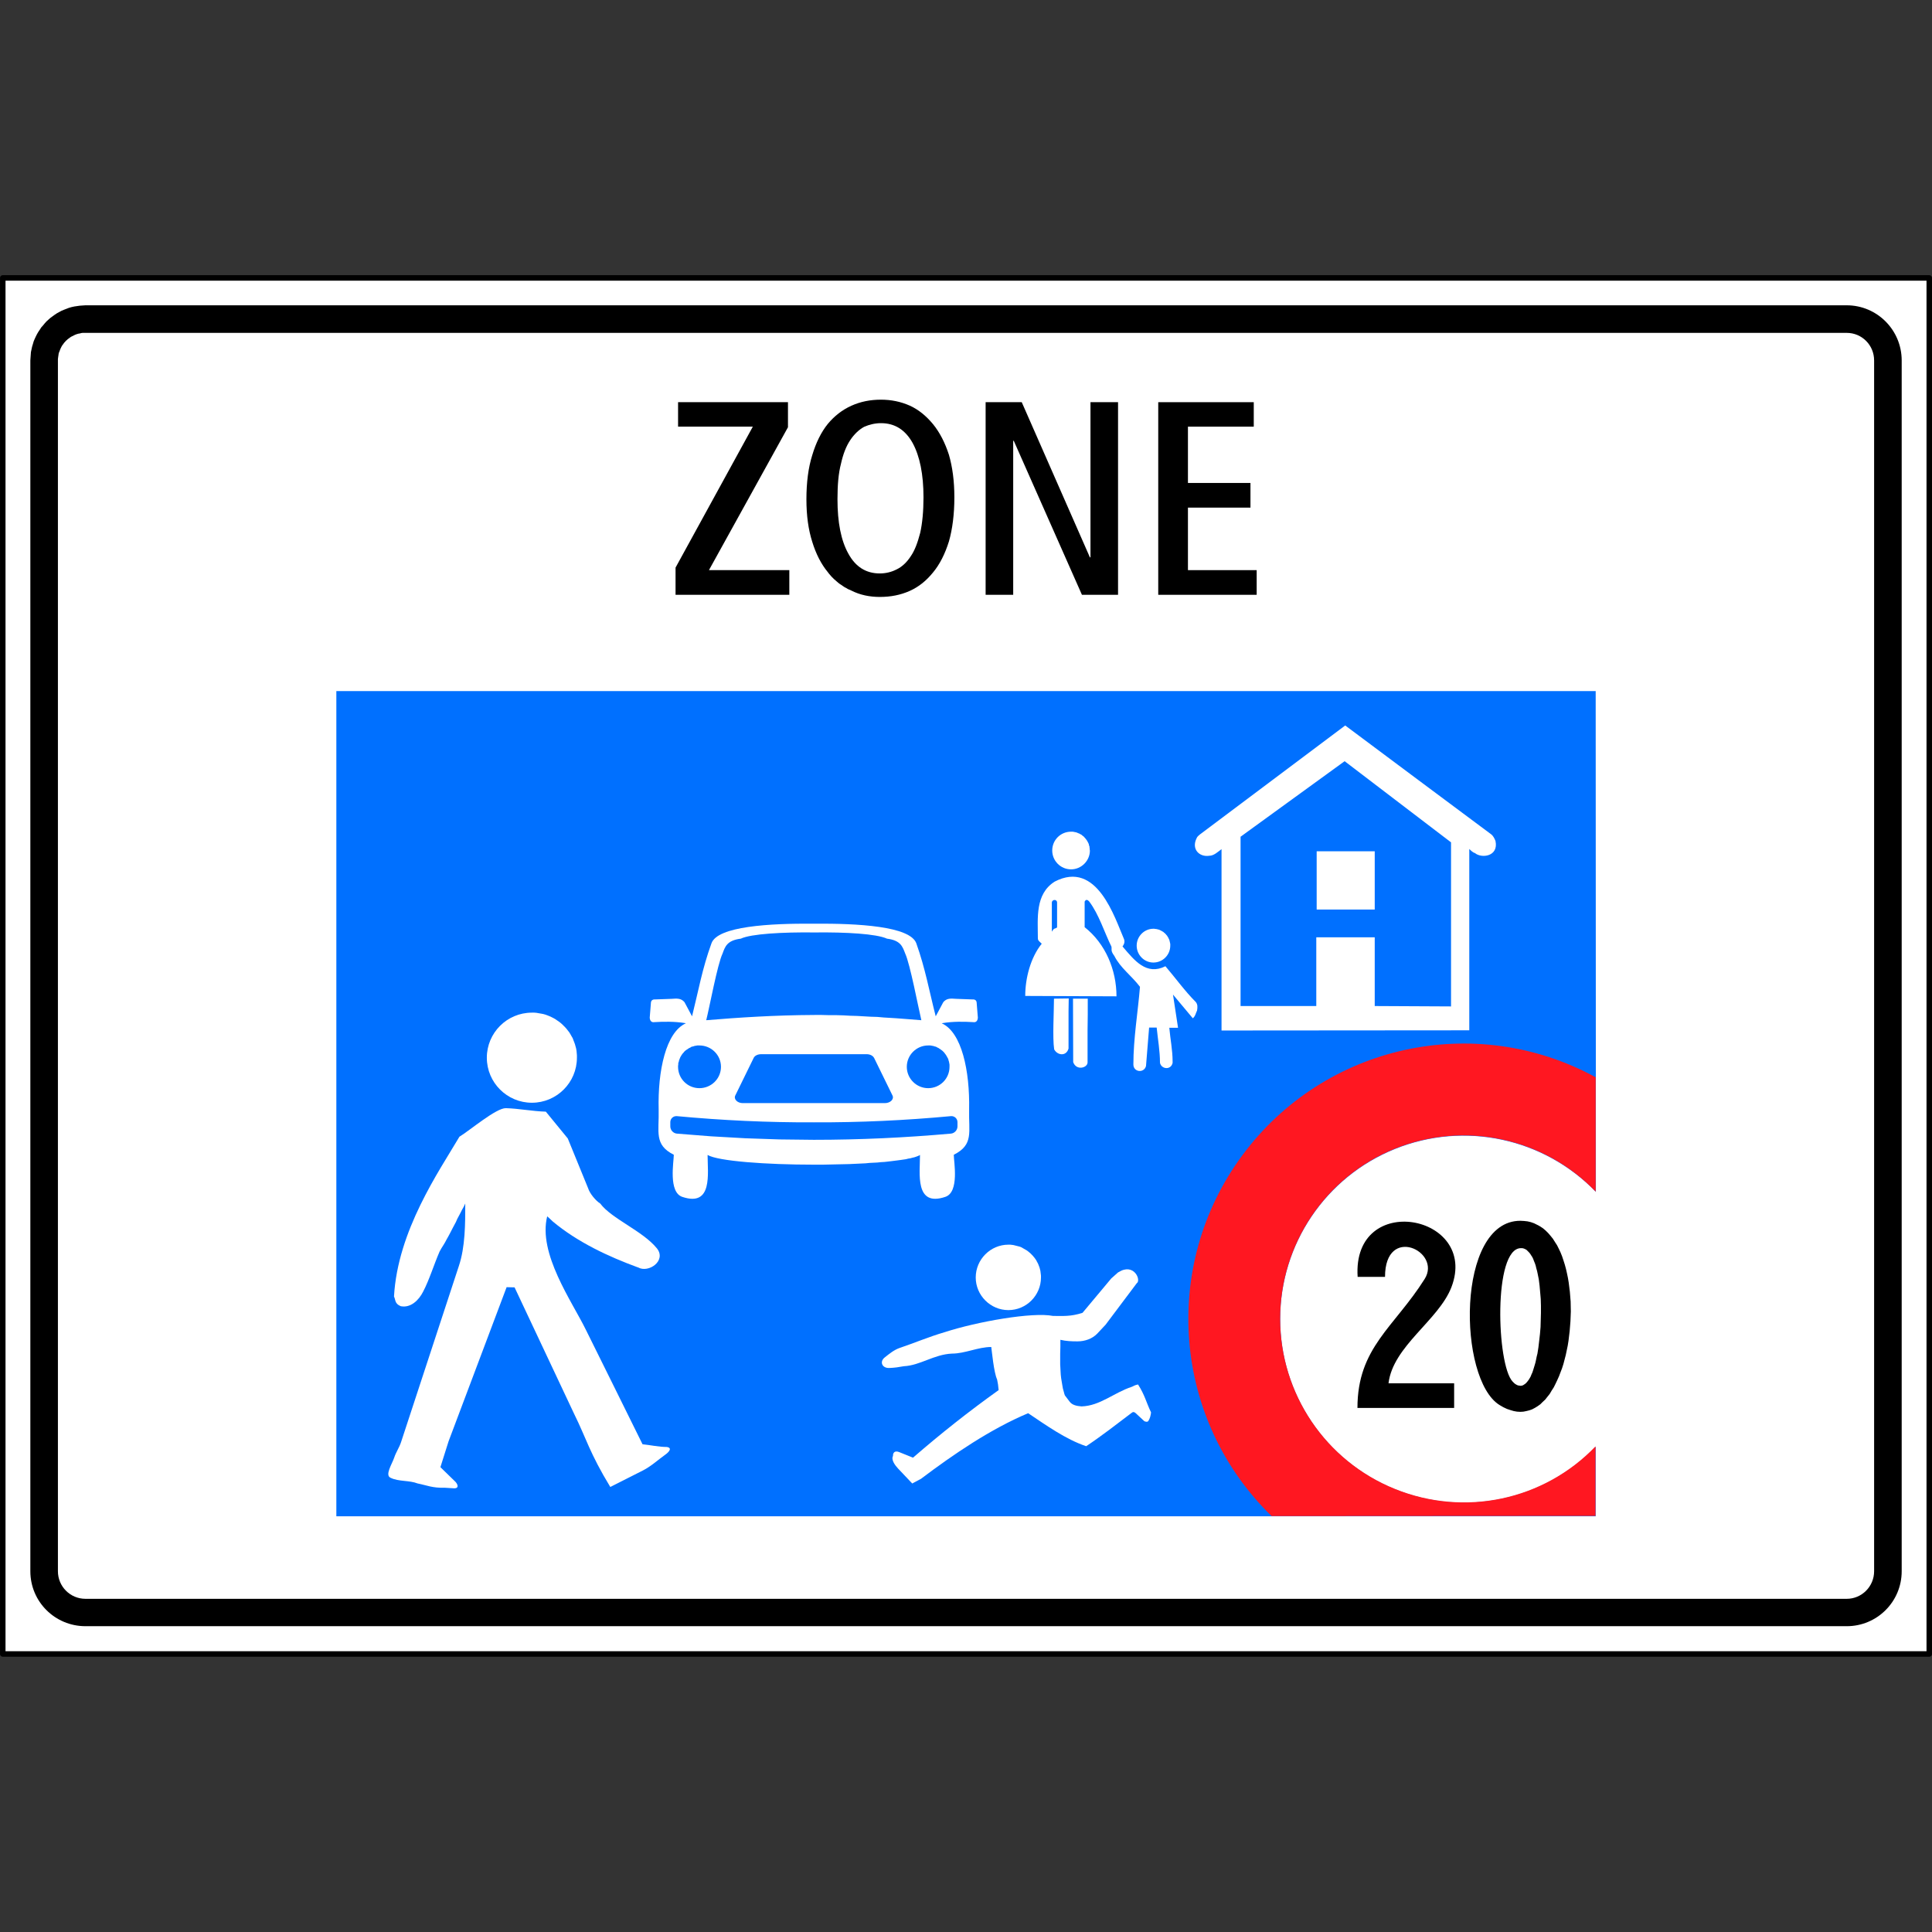 <?xml version="1.0" encoding="UTF-8" standalone="no"?>
<svg
   xmlns:dc="http://purl.org/dc/elements/1.1/"
   xmlns:cc="http://creativecommons.org/ns#"
   xmlns:rdf="http://www.w3.org/1999/02/22-rdf-syntax-ns#"
   xmlns:svg="http://www.w3.org/2000/svg"
   xmlns="http://www.w3.org/2000/svg"
   xmlns:sodipodi="http://sodipodi.sourceforge.net/DTD/sodipodi-0.dtd"
   xmlns:inkscape="http://www.inkscape.org/namespaces/inkscape"
   version="1.0"
   width="124.38"
   height="124.38"
   id="svg1945"
   inkscape:version="0.48.4 r9939"
   sodipodi:docname="homezone.svg">
  <rect width="100%" height="100%" fill="#333333" stroke="none"/>
  <sodipodi:namedview
     pagecolor="#ffffff"
     bordercolor="#666666"
     borderopacity="1"
     objecttolerance="10"
     gridtolerance="10"
     guidetolerance="10"
     inkscape:pageopacity="0"
     inkscape:pageshadow="2"
     inkscape:window-width="640"
     inkscape:window-height="480"
     id="namedview3847"
     showgrid="false"
     inkscape:zoom="2.6534353"
     inkscape:cx="17.153331"
     inkscape:cy="44.470654"
     inkscape:window-x="0"
     inkscape:window-y="0"
     inkscape:window-maximized="0"
     inkscape:current-layer="svg1945" />
  <defs
     id="defs1947" />
  <g
     id="g3851"
     transform="translate(0,17.719)">
    <g
       id="layer1"
       transform="translate(-180.668,-390.749)">
      <g
         xml:space="preserve"
         id="g10"
         style="font-style:normal;font-variant:normal;font-weight:normal;font-stretch:normal;letter-spacing:normal;word-spacing:normal;text-anchor:start;fill:none;stroke:#000000;stroke-linecap:butt;stroke-linejoin:miter;stroke-miterlimit:10.433;stroke-opacity:1;stroke-dasharray:none;stroke-dashoffset:0"
         transform="matrix(1.25,0,0,-1.25,-127.766,966.185)">
<polygon
   id="polygon12"
   style="fill:#ffffff;fill-rule:nonzero;stroke:#ffffff;stroke-width:0;stroke-linejoin:round"
   points="346.11,460.21 246.89,460.21 246.89,389.34 246.89,389.34 346.11,389.34 " />
<polygon
   id="polygon14"
   style="stroke-width:0.283;stroke-linejoin:round"
   points="346.11,460.21 246.89,460.21 246.89,389.34 246.89,389.34 346.11,389.34 " />
<path
   id="path16"
   style="fill:#000000;fill-rule:nonzero;stroke-width:0"
   d="m 251.15,458.8 -0.15,-0.01 -0.14,-0.01 -0.14,-0.02 -0.14,-0.02 -0.14,-0.03 -0.14,-0.04 -0.13,-0.05 -0.13,-0.05 -0.12,-0.05 -0.13,-0.07 -0.11,-0.06 -0.12,-0.08 -0.11,-0.08 -0.11,-0.08 -0.1,-0.09 -0.1,-0.09 -0.09,-0.1 -0.09,-0.11 -0.09,-0.1 -0.07,-0.11 -0.08,-0.12 -0.07,-0.12 -0.06,-0.12 -0.06,-0.13 -0.05,-0.12 -0.04,-0.14 -0.04,-0.13 -0.03,-0.14 -0.03,-0.14 -0.01,-0.14 -0.01,-0.14 -0.01,-0.15 0,0 0,-62.36 0,0 c 0,-1.57 1.27,-2.83 2.84,-2.83 l 0,0 90.71,0 0,0 c 1.56,0 2.83,1.26 2.83,2.83 l 0,0 0,62.36 0,0 c 0,1.57 -1.27,2.84 -2.83,2.84 l 0,0 -90.71,0 z"
   inkscape:connector-curvature="0" />
<path
   id="path18"
   style="fill:#ffffff;fill-rule:nonzero;stroke:#ffffff;stroke-width:0"
   d="m 251.15,457.38 -0.08,0 -0.07,0 -0.07,-0.01 -0.07,-0.02 -0.07,-0.01 -0.07,-0.02 -0.06,-0.02 -0.07,-0.03 -0.06,-0.03 -0.06,-0.03 -0.06,-0.03 -0.06,-0.04 -0.05,-0.04 -0.06,-0.04 -0.05,-0.05 -0.05,-0.04 -0.04,-0.05 -0.05,-0.05 -0.04,-0.06 -0.04,-0.05 -0.04,-0.06 -0.03,-0.06 -0.03,-0.06 -0.03,-0.07 -0.02,-0.06 -0.03,-0.07 -0.02,-0.06 -0.01,-0.07 -0.01,-0.07 -0.01,-0.07 -0.01,-0.08 0,-0.07 0,0 0,-62.36 0,0 c 0,-0.78 0.63,-1.42 1.42,-1.42 l 0,0 90.71,0 0,0 c 0.78,0 1.41,0.64 1.41,1.42 l 0,0 0,62.36 0,0 c 0,0.79 -0.63,1.42 -1.41,1.42 l 0,0 -90.71,0 z"
   inkscape:connector-curvature="0" />
<path
   id="path20"
   style="fill:#0070ff;fill-rule:nonzero;stroke:#0070ff;stroke-width:0"
   d="m 328.93,400.01 0,-3.58 -64.86,0 0,42.5 0,0 64.86,0 0.01,-25.79 0,0 c -2.68,2.77 -6.77,3.65 -10.34,2.21 -3.58,-1.44 -5.92,-4.91 -5.92,-8.76 0,-3.86 2.34,-7.33 5.92,-8.77 3.57,-1.44 7.65,-0.59 10.33,2.19 z"
   inkscape:connector-curvature="0" />
<path
   id="path22"
   style="fill:#ffffff;fill-rule:nonzero;stroke:#ffffff;stroke-width:0"
   d="m 306.15,426.69 0.05,0 0.04,-0.01 0.04,0 0.05,-0.01 0.04,-0.01 0.04,-0.01 0.04,-0.01 0.04,-0.02 0.04,-0.02 0.04,-0.02 0.03,-0.02 0.04,-0.02 0.03,-0.02 0.03,-0.03 0.04,-0.03 0.03,-0.03 0.03,-0.03 0.02,-0.03 0.03,-0.03 0.02,-0.03 0.02,-0.04 0.03,-0.04 0.01,-0.03 0.02,-0.04 0.02,-0.04 0.01,-0.04 0.01,-0.04 0.01,-0.04 0.01,-0.05 0.01,-0.04 0,-0.05 0,-0.04 c 0,-0.48 -0.39,-0.87 -0.87,-0.87 -0.47,0 -0.86,0.39 -0.86,0.87 0,0.48 0.39,0.87 0.86,0.87 z"
   inkscape:connector-curvature="0" />
<path
   id="path24"
   style="fill:#ffffff;fill-rule:nonzero;stroke:#ffffff;stroke-width:0"
   d="m 288.66,414.54 0.46,0 0.46,0.01 0.45,0.01 0.45,0.01 0.43,0.02 0.21,0.01 0.21,0.01 0.2,0.02 0.2,0.01 0.2,0.01 0.19,0.02 0.18,0.01 0.18,0.02 0.17,0.02 0.16,0.02 0.16,0.02 0.15,0.02 0.14,0.02 0.14,0.02 0.12,0.03 0.12,0.02 0.11,0.03 0.09,0.02 0.09,0.03 0.08,0.03 0.07,0.03 0.05,0.03 c 0,-0.94 -0.28,-2.69 1.3,-2.16 0.74,0.24 0.44,1.81 0.44,2.17 1.04,0.52 0.76,1.17 0.79,2.33 0.04,1.99 -0.38,3.98 -1.41,4.44 l 0,0 0.04,0.01 0,0 c 0.54,0.09 1.11,0.08 1.59,0.05 0.12,-0.02 0.22,0.05 0.23,0.23 l 0,0 -0.06,0.75 0,0 c 0,0.15 -0.1,0.2 -0.22,0.19 l 0,0 -0.83,0.03 0,0 c -0.29,0.02 -0.49,0.04 -0.67,-0.17 l 0,0 -0.39,-0.73 0,0 c -0.34,1.32 -0.53,2.44 -1,3.76 -0.32,0.88 -3.01,1.03 -5.28,1.01 -2.26,0.02 -4.96,-0.13 -5.27,-1.01 -0.48,-1.32 -0.67,-2.44 -1,-3.76 l 0,0 -0.39,0.73 0,0 c -0.18,0.21 -0.39,0.19 -0.67,0.17 l 0,0 -0.84,-0.03 0,0 c -0.11,0.01 -0.22,-0.04 -0.22,-0.19 l 0,0 -0.06,-0.75 0,0 c 0.01,-0.18 0.11,-0.25 0.23,-0.23 0.48,0.03 1.05,0.04 1.6,-0.05 l 0,0 0.03,-0.01 0,0 c -1.03,-0.46 -1.45,-2.45 -1.4,-4.44 0.03,-1.16 -0.25,-1.81 0.78,-2.33 0,-0.36 -0.29,-1.93 0.44,-2.17 1.58,-0.53 1.3,1.22 1.3,2.16 0.54,-0.32 3.02,-0.5 5.47,-0.5 z"
   inkscape:connector-curvature="0" />
<path
   id="path26"
   style="fill:#ffffff;fill-rule:nonzero;stroke:#ffffff;stroke-width:0"
   d="m 274.14,422.37 0.12,0 0.12,-0.01 0.11,-0.02 0.12,-0.02 0.11,-0.02 0.11,-0.03 0.11,-0.04 0.1,-0.04 0.11,-0.05 0.1,-0.05 0.09,-0.05 0.1,-0.07 0.09,-0.06 0.09,-0.07 0.08,-0.07 0.08,-0.08 0.08,-0.08 0.07,-0.08 0.07,-0.09 0.07,-0.09 0.06,-0.1 0.05,-0.09 0.06,-0.1 0.04,-0.11 0.04,-0.1 0.04,-0.11 0.03,-0.11 0.03,-0.11 0.02,-0.12 0.01,-0.11 0.01,-0.12 0,-0.12 c 0,-1.28 -1.04,-2.32 -2.32,-2.32 -1.28,0 -2.32,1.04 -2.32,2.32 0,1.28 1.04,2.32 2.32,2.32 z"
   inkscape:connector-curvature="0" />
<path
   id="path28"
   style="fill:#ffffff;fill-rule:nonzero;stroke:#ffffff;stroke-width:0"
   d="m 301.91,431.69 0.05,0 0.04,0 0.05,-0.01 0.05,-0.01 0.05,-0.01 0.04,-0.01 0.05,-0.02 0.04,-0.02 0.04,-0.01 0.05,-0.03 0.04,-0.02 0.04,-0.02 0.03,-0.03 0.04,-0.03 0.04,-0.03 0.03,-0.03 0.03,-0.04 0.03,-0.03 0.03,-0.04 0.03,-0.04 0.02,-0.03 0.03,-0.05 0.02,-0.04 0.02,-0.04 0.02,-0.04 0.01,-0.05 0.01,-0.04 0.02,-0.05 0,-0.05 0.01,-0.05 0,-0.05 0.01,-0.05 c 0,-0.53 -0.44,-0.97 -0.97,-0.97 -0.54,0 -0.97,0.44 -0.97,0.97 0,0.54 0.43,0.97 0.97,0.97 z"
   inkscape:connector-curvature="0" />
<path
   id="path30"
   style="fill:#ffffff;fill-rule:nonzero;stroke:#ffffff;stroke-width:0"
   d="m 298.68,410.42 0.09,0 0.09,-0.01 0.08,-0.01 0.08,-0.02 0.08,-0.02 0.08,-0.02 0.08,-0.02 0.08,-0.03 0.07,-0.04 0.07,-0.04 0.07,-0.04 0.07,-0.04 0.07,-0.05 0.06,-0.05 0.06,-0.05 0.06,-0.06 0.06,-0.06 0.05,-0.06 0.05,-0.06 0.05,-0.07 0.04,-0.06 0.04,-0.08 0.04,-0.07 0.03,-0.07 0.03,-0.08 0.03,-0.08 0.02,-0.08 0.02,-0.08 0.01,-0.08 0.01,-0.08 0.01,-0.09 0,-0.09 c 0,-0.92 -0.75,-1.68 -1.68,-1.68 -0.92,0 -1.68,0.76 -1.68,1.68 0,0.93 0.76,1.69 1.68,1.69 z"
   inkscape:connector-curvature="0" />
<path
   id="path32"
   style="fill:#ffffff;fill-rule:nonzero;stroke:#ffffff;stroke-width:0"
   d="m 270.71,412.54 -0.08,-0.17 -0.09,-0.16 -0.08,-0.16 -0.08,-0.15 -0.08,-0.15 -0.07,-0.16 -0.16,-0.3 -0.15,-0.29 -0.08,-0.15 -0.09,-0.16 -0.08,-0.15 -0.09,-0.15 -0.1,-0.16 -0.09,-0.16 c -0.3,-0.69 -0.53,-1.46 -0.85,-2.07 -0.22,-0.44 -0.64,-0.85 -1.15,-0.75 -0.32,0.13 -0.26,0.32 -0.35,0.5 0.19,3.39 2.3,6.42 3.37,8.23 0.53,0.32 1.89,1.48 2.39,1.47 0.69,-0.02 1.36,-0.16 2.06,-0.18 l 0,0 1.13,-1.38 1.05,-2.57 0,0 c 0.08,-0.26 0.39,-0.64 0.62,-0.78 0.59,-0.79 2.19,-1.41 2.92,-2.31 0.51,-0.64 -0.44,-1.29 -0.97,-0.98 l 0,0 -0.01,0 0,0 c -1.5,0.55 -3.1,1.29 -4.39,2.37 -0.09,0.09 -0.19,0.18 -0.28,0.26 -0.48,-1.92 1.27,-4.37 1.99,-5.84 0.97,-1.96 1.95,-3.93 2.92,-5.9 0.4,-0.04 0.84,-0.14 1.25,-0.14 0.33,-0.05 0.06,-0.3 -0.07,-0.39 -0.38,-0.27 -0.73,-0.6 -1.16,-0.82 l 0,0 -1.68,-0.85 0,0 c -1.07,1.76 -1.24,2.51 -1.86,3.76 -1.03,2.18 -2.05,4.35 -3.07,6.52 l 0,0 -0.41,0.01 -2.99,-7.94 -0.42,-1.33 0.77,-0.75 0,0 c 0.09,-0.09 0.23,-0.33 -0.05,-0.34 l 0,0 -0.49,0.03 0,0 c -0.64,-0.02 -0.94,0.13 -1.4,0.22 -0.43,0.17 -0.98,0.09 -1.39,0.29 -0.32,0.13 0.07,0.71 0.18,1.04 0.09,0.28 0.27,0.53 0.36,0.82 0.99,3.01 1.98,6.03 2.97,9.05 0.33,0.98 0.33,2.18 0.33,3.22 z"
   inkscape:connector-curvature="0" />
<path
   id="path34"
   style="fill:#ffffff;fill-rule:nonzero;stroke:#ffffff;stroke-width:0"
   d="m 301.36,405.52 0,-0.36 -0.01,-0.36 0,-0.18 0,-0.18 0,-0.18 0.01,-0.18 0.01,-0.19 0.01,-0.17 0.02,-0.18 0.03,-0.18 0.03,-0.18 0.03,-0.17 0.05,-0.18 0.02,-0.08 0.03,-0.09 0,0 0.25,-0.33 0,0 c 0.13,-0.17 0.35,-0.22 0.61,-0.24 0.96,0.03 1.65,0.7 2.59,1.01 0.11,0.04 0.12,0.08 0.32,0.12 0.36,-0.57 0.4,-0.87 0.67,-1.44 -0.02,-0.16 -0.05,-0.3 -0.14,-0.44 -0.03,-0.06 -0.17,-0.05 -0.23,0.01 l 0,0 -0.43,0.4 0,0 c -0.05,0.04 -0.11,0.07 -0.17,0.03 -0.78,-0.59 -1.56,-1.2 -2.37,-1.74 -1.05,0.35 -2.08,1.09 -2.99,1.7 -1.93,-0.81 -3.85,-2.12 -5.52,-3.38 l 0,0 -0.45,-0.24 -0.73,0.77 0,0 c -0.15,0.16 -0.37,0.45 -0.26,0.65 -0.01,0.15 0.08,0.29 0.31,0.2 l 0,0 0.72,-0.29 0,0 c 1.43,1.24 2.87,2.38 4.41,3.48 -0.02,0.24 -0.04,0.36 -0.08,0.55 -0.17,0.36 -0.27,1.48 -0.3,1.67 -0.68,0 -1.35,-0.34 -2.02,-0.34 -0.93,-0.04 -1.64,-0.61 -2.48,-0.65 -0.27,-0.05 -0.48,-0.08 -0.73,-0.09 -0.39,-0.03 -0.54,0.32 -0.26,0.54 0.24,0.19 0.48,0.39 0.77,0.49 0.77,0.26 1.52,0.58 2.31,0.81 1.69,0.55 4.54,1.05 5.59,0.84 0.51,0 0.91,-0.04 1.52,0.16 l 0,0 1.48,1.77 0.36,0.32 0.01,0 0,0 c 0.8,0.51 1.19,-0.42 0.94,-0.57 l 0,0 -1.6,-2.13 -0.43,-0.46 0,0 c -0.26,-0.27 -0.64,-0.4 -1.02,-0.4 -0.3,0 -0.58,0.01 -0.88,0.08 z"
   inkscape:connector-curvature="0" />
<path
   id="path36"
   style="fill:#ffffff;fill-rule:nonzero;stroke:#ffffff;stroke-width:0"
   d="m 301.79,423.1 -0.01,-0.65 0,-0.64 0,-0.65 0,-0.64 c -0.12,-0.42 -0.58,-0.35 -0.74,-0.04 -0.09,0.59 -0.01,1.95 -0.01,2.61 l 0,0 0.76,0.01 z"
   inkscape:connector-curvature="0" />
<path
   id="path38"
   style="fill:#ffffff;fill-rule:nonzero;stroke:#ffffff;stroke-width:0"
   d="m 302.77,423.09 0,-0.82 -0.01,-0.82 0,-0.82 0,-0.83 c -0.01,-0.28 -0.58,-0.43 -0.74,0.02 0,1.09 -0.01,2.18 -0.01,3.27 l 0,0 0.76,0 z"
   inkscape:connector-curvature="0" />
<path
   id="path40"
   style="fill:#ffffff;fill-rule:nonzero;stroke:#ffffff;stroke-width:0"
   d="m 307.16,423.3 1.02,-1.22 0,0 c 0.13,0.1 0.15,0.26 0.22,0.4 0.03,0.18 0.03,0.31 -0.06,0.43 -0.57,0.57 -1.04,1.23 -1.57,1.85 -0.98,-0.49 -1.59,0.29 -2.21,1.02 0.02,0.02 0.15,0.19 0.08,0.37 -0.48,1.1 -1.39,4.1 -3.57,2.97 -1.02,-0.64 -0.87,-1.89 -0.87,-2.91 0,-0.12 0.05,-0.15 0.2,-0.29 -0.58,-0.72 -0.85,-1.78 -0.85,-2.69 l 0,0 4.7,-0.02 0,0 c 0,1.36 -0.57,2.72 -1.64,3.56 l 0,0 0,1.32 0,0 c 0.08,0.15 0.17,0.07 0.23,0.01 0.51,-0.67 0.79,-1.61 1.15,-2.33 0.03,-0.15 -0.06,-0.2 0.15,-0.48 0.31,-0.62 0.88,-1.01 1.32,-1.59 -0.11,-1.33 -0.34,-2.66 -0.34,-4 0,-0.4 0.55,-0.46 0.65,-0.08 l 0,0 0.16,1.98 0.39,0 0,0 c 0.06,-0.6 0.17,-1.21 0.17,-1.81 0.06,-0.33 0.56,-0.4 0.65,-0.01 l 0,0 0,0.08 0,0 c 0,0.58 -0.12,1.16 -0.17,1.73 l 0,0 0.45,0 -0.26,1.71 z"
   inkscape:connector-curvature="0" />
<path
   id="path42"
   style="fill:#ffffff;fill-rule:nonzero;stroke:#ffffff;stroke-width:0"
   d="m 322.42,430.8 0,-9.34 0,0 c -4.26,0 -8.51,-0.01 -12.76,-0.01 l 0,0 0,9.34 0,0 c -0.18,-0.13 -0.39,-0.34 -0.63,-0.34 -0.51,-0.08 -0.94,0.34 -0.65,0.91 0.02,0.07 0.11,0.14 0.17,0.19 2.49,1.87 4.99,3.74 7.48,5.61 2.5,-1.87 5,-3.73 7.51,-5.6 0.11,-0.08 0.18,-0.22 0.23,-0.35 0.17,-0.8 -0.72,-0.91 -1.06,-0.62 -0.1,0.02 -0.22,0.14 -0.29,0.21 z"
   inkscape:connector-curvature="0" />
<path
   id="path44"
   style="fill:#0070ff;fill-rule:nonzero;stroke:#0070ff;stroke-width:0"
   d="m 288.66,415.82 -0.88,0.01 -0.88,0.01 -0.89,0.03 -0.88,0.03 -0.88,0.05 -0.88,0.05 -0.89,0.07 -0.88,0.07 c -0.18,0.02 -0.33,0.18 -0.33,0.37 l 0,0 0,0.22 0,0 c 0,0.18 0.15,0.32 0.33,0.31 2.35,-0.22 4.71,-0.33 7.06,-0.32 2.36,-0.01 4.71,0.1 7.07,0.32 0.18,0.01 0.33,-0.13 0.33,-0.31 l 0,0 0,-0.22 0,0 c 0,-0.19 -0.15,-0.35 -0.33,-0.37 -2.36,-0.21 -4.71,-0.32 -7.07,-0.32 z"
   inkscape:connector-curvature="0" />
<path
   id="path46"
   style="fill:#0070ff;fill-rule:nonzero;stroke:#0070ff;stroke-width:0"
   d="m 288.66,417.71 -3.66,0 0,0 c -0.28,0 -0.48,0.21 -0.38,0.4 l 0,0 0.94,1.92 0,0 c 0.05,0.12 0.21,0.2 0.39,0.2 l 0,0 2.71,0 2.72,0 0,0 c 0.18,0 0.33,-0.08 0.39,-0.2 l 0,0 0.94,-1.92 0,0 c 0.1,-0.19 -0.1,-0.4 -0.39,-0.4 l 0,0 -3.66,0 z"
   inkscape:connector-curvature="0" />
<path
   id="path48"
   style="fill:#0070ff;fill-rule:nonzero;stroke:#0070ff;stroke-width:0"
   d="m 294.55,420.68 0.06,0 0.05,0 0.06,-0.01 0.05,-0.01 0.06,-0.01 0.05,-0.02 0.05,-0.01 0.05,-0.02 0.05,-0.03 0.05,-0.02 0.04,-0.03 0.05,-0.03 0.04,-0.03 0.04,-0.03 0.04,-0.03 0.04,-0.04 0.04,-0.04 0.03,-0.04 0.03,-0.04 0.03,-0.04 0.03,-0.05 0.03,-0.05 0.02,-0.04 0.03,-0.05 0.02,-0.05 0.01,-0.05 0.02,-0.06 0.01,-0.05 0.01,-0.05 0.01,-0.06 0,-0.06 0,-0.05 c 0,-0.61 -0.49,-1.1 -1.1,-1.1 -0.6,0 -1.1,0.49 -1.1,1.1 0,0.61 0.5,1.1 1.1,1.1 z"
   inkscape:connector-curvature="0" />
<path
   id="path50"
   style="fill:#0070ff;fill-rule:nonzero;stroke:#0070ff;stroke-width:0"
   d="m 282.77,420.68 -0.05,0 -0.06,0 -0.05,-0.01 -0.06,-0.01 -0.05,-0.01 -0.05,-0.02 -0.06,-0.01 -0.05,-0.02 -0.04,-0.03 -0.05,-0.02 -0.05,-0.03 -0.04,-0.03 -0.05,-0.03 -0.04,-0.03 -0.04,-0.03 -0.04,-0.04 -0.03,-0.04 -0.04,-0.04 -0.03,-0.04 -0.03,-0.04 -0.03,-0.05 -0.03,-0.05 -0.02,-0.04 -0.02,-0.05 -0.02,-0.05 -0.02,-0.05 -0.01,-0.06 -0.02,-0.05 -0.01,-0.05 0,-0.06 -0.01,-0.06 0,-0.05 c 0,-0.61 0.49,-1.1 1.1,-1.1 0.61,0 1.11,0.49 1.11,1.1 0,0.61 -0.5,1.1 -1.11,1.1 z"
   inkscape:connector-curvature="0" />
<path
   id="path52"
   style="fill:#0070ff;fill-rule:nonzero;stroke:#0070ff;stroke-width:0"
   d="m 288.69,422.25 0.38,0 0.38,-0.01 0.37,0 0.36,-0.01 0.36,-0.02 0.35,-0.01 0.35,-0.02 0.35,-0.02 0.34,-0.01 0.33,-0.03 0.34,-0.02 0.32,-0.02 0.65,-0.05 0.63,-0.05 c -0.16,0.67 -0.58,2.89 -0.83,3.43 -0.14,0.36 -0.23,0.68 -0.94,0.77 -0.54,0.25 -2.11,0.34 -3.74,0.32 -1.64,0.02 -3.26,-0.07 -3.79,-0.32 -0.71,-0.09 -0.81,-0.41 -0.94,-0.77 -0.26,-0.54 -0.67,-2.76 -0.84,-3.43 1.68,0.14 3.51,0.26 5.57,0.27 z"
   inkscape:connector-curvature="0" />
<polygon
   id="polygon54"
   style="fill:#0070ff;fill-rule:nonzero;stroke:#0070ff;stroke-width:0"
   points="316,435.32 321.48,431.14 321.48,422.69 321.48,422.69 317.55,422.71 317.55,426.25 314.54,426.25 314.54,422.71 310.64,422.71 310.64,431.43 " />
<path
   id="path56"
   style="fill:#0070ff;fill-rule:nonzero;stroke:#0070ff;stroke-width:0"
   d="m 300.92,426.54 0,1.51 c 0.02,0.16 0.27,0.17 0.27,-0.01 0,-0.43 0,-0.85 0,-1.28 -0.12,-0.1 -0.13,0.01 -0.27,-0.22 z"
   inkscape:connector-curvature="0" />
<path
   id="path58"
   style="fill:#000000;fill-rule:nonzero;stroke-width:0"
   d="m 318.26,403.28 3.38,0 0,-1.27 -4.98,0 0,0 c 0,3.11 1.89,4.15 3.46,6.64 0.9,1.42 -2.04,2.83 -2.04,0.11 l 0,0 -1.41,0 0,0 c -0.29,4.45 6.27,3.22 4.83,-0.53 -0.66,-1.71 -3.01,-3.03 -3.24,-4.95 z"
   inkscape:connector-curvature="0" />
<path
   id="path60"
   style="fill:#000000;fill-rule:nonzero;stroke-width:0"
   d="m 325.05,411.65 0.19,-0.01 0.18,-0.02 0.17,-0.04 0.17,-0.06 0.16,-0.08 0.15,-0.08 0.15,-0.1 0.14,-0.12 0.13,-0.13 0.12,-0.14 0.12,-0.15 0.1,-0.16 0.11,-0.17 0.09,-0.18 0.09,-0.19 0.08,-0.2 0.07,-0.21 0.07,-0.22 0.06,-0.22 0.05,-0.22 0.05,-0.24 0.04,-0.24 0.03,-0.24 0.03,-0.24 0.04,-0.5 0.01,-0.51 -0.02,-0.51 -0.04,-0.5 -0.06,-0.5 -0.04,-0.25 -0.05,-0.24 -0.05,-0.24 -0.06,-0.23 -0.06,-0.23 -0.07,-0.22 -0.08,-0.21 -0.08,-0.21 -0.09,-0.2 -0.09,-0.19 -0.09,-0.18 -0.11,-0.17 -0.1,-0.17 -0.12,-0.15 -0.11,-0.14 -0.13,-0.12 -0.12,-0.12 -0.14,-0.1 -0.13,-0.08 -0.15,-0.08 -0.14,-0.05 -0.16,-0.04 -0.15,-0.03 -0.16,-0.01 -0.17,0.01 -0.17,0.03 -0.17,0.05 -0.18,0.06 -0.19,0.09 -0.19,0.11 c -2.15,1.32 -2.25,9.49 1.07,9.49 z"
   inkscape:connector-curvature="0" />
<path
   id="path62"
   style="fill:#ff1721;fill-rule:nonzero;stroke:#ff1721;stroke-width:0"
   d="m 328.93,419.04 0,-5.89 0,0 c -2.67,2.78 -6.76,3.65 -10.34,2.21 -3.57,-1.44 -5.91,-4.91 -5.91,-8.76 0,-3.85 2.34,-7.32 5.91,-8.76 3.58,-1.45 7.66,-0.59 10.33,2.19 l 0,0 0,-3.58 -16.68,-0.01 0,0 c -5.08,4.94 -5.73,12.88 -1.51,18.58 4.21,5.7 11.98,7.42 18.2,4.02 z"
   inkscape:connector-curvature="0" />
<polygon
   id="polygon64"
   style="fill:#ffffff;fill-rule:nonzero;stroke:#ffffff;stroke-width:0"
   points="317.55,427.68 314.56,427.68 314.56,430.68 314.56,430.68 317.55,430.68 " />
<path
   id="path66"
   style="fill:#ffffff;fill-rule:nonzero;stroke:#ffffff;stroke-width:0"
   d="m 325.08,410.24 0.07,0 0.08,-0.02 0.07,-0.03 0.07,-0.04 0.06,-0.06 0.06,-0.06 0.06,-0.07 0.05,-0.08 0.06,-0.09 0.05,-0.1 0.04,-0.11 0.05,-0.12 0.04,-0.12 0.03,-0.13 0.04,-0.14 0.03,-0.14 0.03,-0.15 0.03,-0.15 0.02,-0.16 0.02,-0.16 0.03,-0.34 0.03,-0.35 0.01,-0.35 0,-0.37 -0.01,-0.36 -0.01,-0.36 -0.03,-0.36 -0.04,-0.35 -0.04,-0.34 -0.05,-0.32 -0.04,-0.16 -0.03,-0.15 -0.03,-0.14 -0.04,-0.14 -0.04,-0.13 -0.04,-0.13 -0.04,-0.12 -0.05,-0.11 -0.04,-0.1 -0.05,-0.09 -0.05,-0.08 -0.06,-0.08 -0.05,-0.06 -0.06,-0.06 -0.06,-0.04 -0.06,-0.04 -0.06,-0.02 -0.06,-0.01 -0.07,0.01 -0.07,0.01 -0.07,0.03 -0.07,0.04 -0.07,0.06 -0.07,0.07 c -0.82,0.86 -1.01,6.87 0.43,6.87 z"
   inkscape:connector-curvature="0" />
<polygon
   id="polygon68"
   style="fill:#000000;fill-rule:nonzero;stroke-width:0"
   points="283.26,445.16 287.4,445.16 287.4,443.89 281.54,443.89 281.54,443.89 281.54,445.29 285.52,452.55 281.67,452.55 281.67,453.81 287.33,453.81 287.33,452.52 " />
<path
   id="path70"
   style="fill:#000000;fill-rule:nonzero;stroke-width:0"
   d="m 289.38,445.06 0.06,-0.08 0.07,-0.08 0.06,-0.07 0.07,-0.07 0.07,-0.07 0.07,-0.06 0.08,-0.07 0.07,-0.06 0.08,-0.06 0.08,-0.05 0.07,-0.05 0.09,-0.06 0.08,-0.04 0.08,-0.05 0.09,-0.04 0.09,-0.04 c 0.45,-0.23 0.95,-0.33 1.47,-0.33 0.56,0 1.07,0.1 1.54,0.31 0.47,0.21 0.86,0.53 1.2,0.95 0.35,0.42 0.62,0.96 0.82,1.6 0.18,0.63 0.28,1.4 0.28,2.27 l 0,0 0,0 0,0 c 0,0.84 -0.1,1.57 -0.28,2.19 -0.2,0.62 -0.47,1.15 -0.82,1.58 -0.34,0.41 -0.73,0.74 -1.19,0.95 -0.47,0.21 -0.97,0.31 -1.49,0.31 -0.55,0 -1.05,-0.1 -1.52,-0.31 -0.47,-0.21 -0.88,-0.53 -1.22,-0.94 -0.34,-0.42 -0.61,-0.97 -0.8,-1.61 -0.2,-0.63 -0.3,-1.4 -0.3,-2.27 0,-0.84 0.1,-1.56 0.3,-2.19 0.19,-0.62 0.46,-1.15 0.8,-1.56 z"
   inkscape:connector-curvature="0" />
<polygon
   id="polygon72"
   style="fill:#000000;fill-rule:nonzero;stroke-width:0"
   points="302.91,453.81 302.91,445.82 302.88,445.82 299.37,453.81 297.51,453.81 297.51,443.89 297.51,443.89 298.93,443.89 298.93,451.82 298.96,451.82 302.47,443.89 304.33,443.89 304.33,453.81 " />
<polygon
   id="polygon74"
   style="fill:#000000;fill-rule:nonzero;stroke-width:0"
   points="307.93,449.65 307.93,452.55 311.32,452.55 311.32,453.81 306.4,453.81 306.4,443.89 306.4,443.89 311.47,443.89 311.47,445.16 307.93,445.16 307.93,448.38 311.15,448.38 311.15,449.65 " />
<path
   id="path76"
   style="fill:#ffffff;fill-rule:nonzero;stroke:#ffffff;stroke-width:0"
   d="m 290.44,446.01 0,0 c 0.37,-0.68 0.91,-1.02 1.62,-1.02 0.3,0 0.6,0.07 0.87,0.21 0.27,0.13 0.51,0.35 0.72,0.67 0.21,0.3 0.36,0.71 0.49,1.21 0.11,0.49 0.17,1.11 0.17,1.83 l 0,0 0,0 0,0 c 0,1.18 -0.19,2.12 -0.56,2.8 -0.38,0.68 -0.92,1.02 -1.63,1.02 -0.3,0 -0.6,-0.07 -0.87,-0.19 -0.27,-0.15 -0.51,-0.38 -0.71,-0.68 -0.21,-0.31 -0.37,-0.72 -0.48,-1.22 -0.13,-0.49 -0.18,-1.1 -0.18,-1.83 0,-1.18 0.18,-2.12 0.56,-2.8 z"
   inkscape:connector-curvature="0" />
</g>    </g>
  </g>
</svg>
